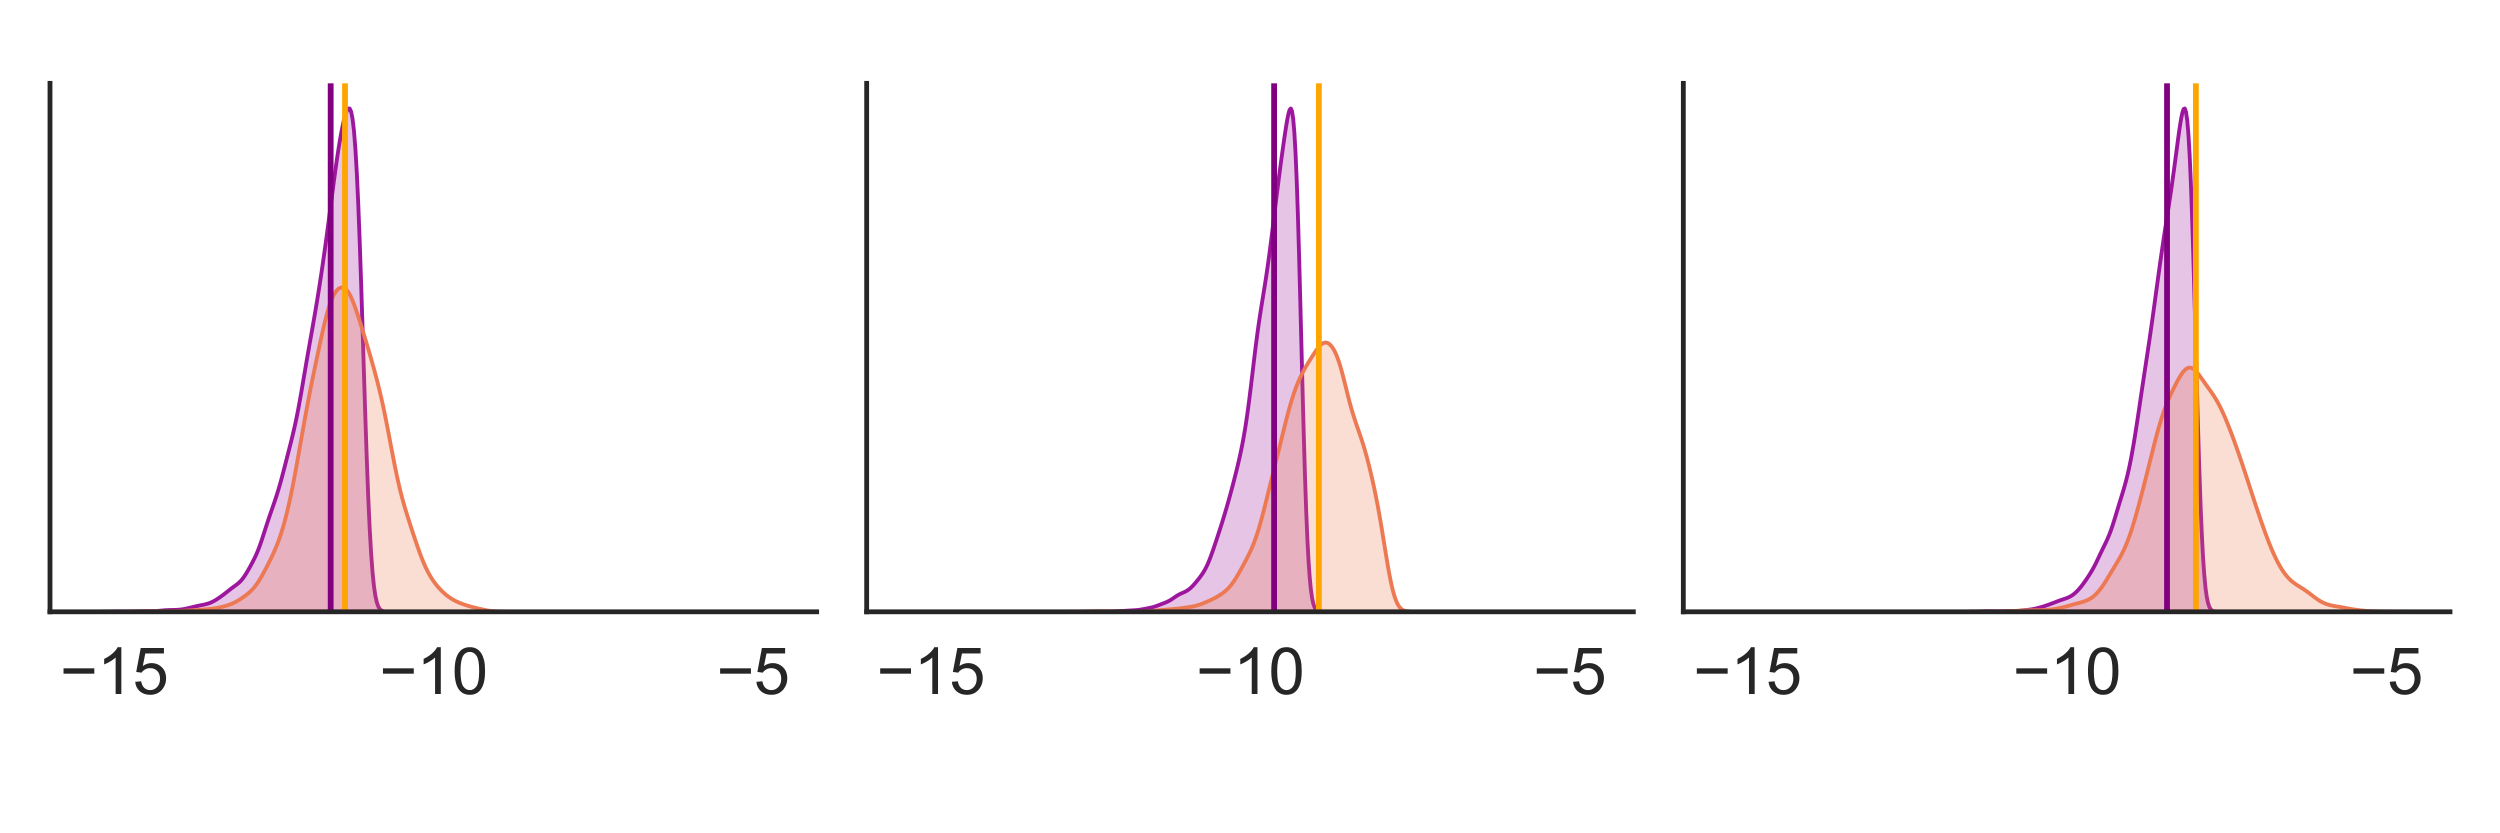 <?xml version="1.0" encoding="utf-8" standalone="no"?>
<!DOCTYPE svg PUBLIC "-//W3C//DTD SVG 1.1//EN"
  "http://www.w3.org/Graphics/SVG/1.1/DTD/svg11.dtd">
<svg xmlns:xlink="http://www.w3.org/1999/xlink" width="648pt" height="216pt" viewBox="0 0 648 216" xmlns="http://www.w3.org/2000/svg" version="1.1">
 <defs>
  <style type="text/css">*{stroke-linejoin: round; stroke-linecap: butt}</style>
 </defs>
 <g id="figure_1">
  <g id="patch_1">
   <path d="M 0 216 
L 648 216 
L 648 0 
L 0 0 
z
" style="fill: #ffffff"/>
  </g>
  <g id="axes_1">
   <g id="patch_2">
    <path d="M 12.96 158.58 
L 211.68 158.58 
L 211.68 21.6 
L 12.96 21.6 
L 12.96 158.58 
z
" style="fill: none"/>
   </g>
   <g id="matplotlib.axis_1">
    <g id="xtick_1">
     <g id="text_1">
      <!-- −15 -->
      <g style="fill: #262626" transform="translate(15.526 179.89) scale(0.165 -0.165)">
       <defs>
        <path id="ArialMT-2212" d="M 3381 1997 
L 356 1997 
L 356 2522 
L 3381 2522 
L 3381 1997 
z
" transform="scale(0.016)"/>
        <path id="ArialMT-31" d="M 2384 0 
L 1822 0 
L 1822 3584 
Q 1619 3391 1289 3197 
Q 959 3003 697 2906 
L 697 3450 
Q 1169 3672 1522 3987 
Q 1875 4303 2022 4600 
L 2384 4600 
L 2384 0 
z
" transform="scale(0.016)"/>
        <path id="ArialMT-35" d="M 266 1200 
L 856 1250 
Q 922 819 1161 601 
Q 1400 384 1738 384 
Q 2144 384 2425 690 
Q 2706 997 2706 1503 
Q 2706 1984 2436 2262 
Q 2166 2541 1728 2541 
Q 1456 2541 1237 2417 
Q 1019 2294 894 2097 
L 366 2166 
L 809 4519 
L 3088 4519 
L 3088 3981 
L 1259 3981 
L 1013 2750 
Q 1425 3038 1878 3038 
Q 2478 3038 2890 2622 
Q 3303 2206 3303 1553 
Q 3303 931 2941 478 
Q 2500 -78 1738 -78 
Q 1113 -78 717 272 
Q 322 622 266 1200 
z
" transform="scale(0.016)"/>
       </defs>
       <use xlink:href="#ArialMT-2212"/>
       <use xlink:href="#ArialMT-31" x="58.398"/>
       <use xlink:href="#ArialMT-35" x="114.014"/>
      </g>
     </g>
    </g>
    <g id="xtick_2">
     <g id="text_2">
      <!-- −10 -->
      <g style="fill: #262626" transform="translate(98.326 179.89) scale(0.165 -0.165)">
       <defs>
        <path id="ArialMT-30" d="M 266 2259 
Q 266 3072 433 3567 
Q 600 4063 929 4331 
Q 1259 4600 1759 4600 
Q 2128 4600 2406 4451 
Q 2684 4303 2865 4023 
Q 3047 3744 3150 3342 
Q 3253 2941 3253 2259 
Q 3253 1453 3087 958 
Q 2922 463 2592 192 
Q 2263 -78 1759 -78 
Q 1097 -78 719 397 
Q 266 969 266 2259 
z
M 844 2259 
Q 844 1131 1108 757 
Q 1372 384 1759 384 
Q 2147 384 2411 759 
Q 2675 1134 2675 2259 
Q 2675 3391 2411 3762 
Q 2147 4134 1753 4134 
Q 1366 4134 1134 3806 
Q 844 3388 844 2259 
z
" transform="scale(0.016)"/>
       </defs>
       <use xlink:href="#ArialMT-2212"/>
       <use xlink:href="#ArialMT-31" x="58.398"/>
       <use xlink:href="#ArialMT-30" x="114.014"/>
      </g>
     </g>
    </g>
    <g id="xtick_3">
     <g id="text_3">
      <!-- −5 -->
      <g style="fill: #262626" transform="translate(185.714 179.89) scale(0.165 -0.165)">
       <use xlink:href="#ArialMT-2212"/>
       <use xlink:href="#ArialMT-35" x="58.398"/>
      </g>
     </g>
    </g>
   </g>
   <g id="matplotlib.axis_2"/>
   <g id="PolyCollection_1">
    <defs>
     <path id="m0a557434eb" d="M 25.681 -57.421 
L 25.681 -57.42 
L 26.05 -57.42 
L 26.42 -57.42 
L 26.789 -57.42 
L 27.158 -57.42 
L 27.527 -57.42 
L 27.896 -57.42 
L 28.265 -57.42 
L 28.634 -57.42 
L 29.003 -57.42 
L 29.372 -57.42 
L 29.741 -57.42 
L 30.111 -57.42 
L 30.48 -57.42 
L 30.849 -57.42 
L 31.218 -57.42 
L 31.587 -57.42 
L 31.956 -57.42 
L 32.325 -57.42 
L 32.694 -57.42 
L 33.063 -57.42 
L 33.433 -57.42 
L 33.802 -57.42 
L 34.171 -57.42 
L 34.54 -57.42 
L 34.909 -57.42 
L 35.278 -57.42 
L 35.647 -57.42 
L 36.016 -57.42 
L 36.385 -57.42 
L 36.754 -57.42 
L 37.124 -57.42 
L 37.493 -57.42 
L 37.862 -57.42 
L 38.231 -57.42 
L 38.6 -57.42 
L 38.969 -57.42 
L 39.338 -57.42 
L 39.707 -57.42 
L 40.076 -57.42 
L 40.445 -57.42 
L 40.815 -57.42 
L 41.184 -57.42 
L 41.553 -57.42 
L 41.922 -57.42 
L 42.291 -57.42 
L 42.66 -57.42 
L 43.029 -57.42 
L 43.398 -57.42 
L 43.767 -57.42 
L 44.137 -57.42 
L 44.506 -57.42 
L 44.875 -57.42 
L 45.244 -57.42 
L 45.613 -57.42 
L 45.982 -57.42 
L 46.351 -57.42 
L 46.72 -57.42 
L 47.089 -57.42 
L 47.458 -57.42 
L 47.828 -57.42 
L 48.197 -57.42 
L 48.566 -57.42 
L 48.935 -57.42 
L 49.304 -57.42 
L 49.673 -57.42 
L 50.042 -57.42 
L 50.411 -57.42 
L 50.78 -57.42 
L 51.15 -57.42 
L 51.519 -57.42 
L 51.888 -57.42 
L 52.257 -57.42 
L 52.626 -57.42 
L 52.995 -57.42 
L 53.364 -57.42 
L 53.733 -57.42 
L 54.102 -57.42 
L 54.471 -57.42 
L 54.841 -57.42 
L 55.21 -57.42 
L 55.579 -57.42 
L 55.948 -57.42 
L 56.317 -57.42 
L 56.686 -57.42 
L 57.055 -57.42 
L 57.424 -57.42 
L 57.793 -57.42 
L 58.163 -57.42 
L 58.532 -57.42 
L 58.901 -57.42 
L 59.27 -57.42 
L 59.639 -57.42 
L 60.008 -57.42 
L 60.377 -57.42 
L 60.746 -57.42 
L 61.115 -57.42 
L 61.484 -57.42 
L 61.854 -57.42 
L 62.223 -57.42 
L 62.592 -57.42 
L 62.961 -57.42 
L 63.33 -57.42 
L 63.699 -57.42 
L 64.068 -57.42 
L 64.437 -57.42 
L 64.806 -57.42 
L 65.175 -57.42 
L 65.545 -57.42 
L 65.914 -57.42 
L 66.283 -57.42 
L 66.652 -57.42 
L 67.021 -57.42 
L 67.39 -57.42 
L 67.759 -57.42 
L 68.128 -57.42 
L 68.497 -57.42 
L 68.867 -57.42 
L 69.236 -57.42 
L 69.605 -57.42 
L 69.974 -57.42 
L 70.343 -57.42 
L 70.712 -57.42 
L 71.081 -57.42 
L 71.45 -57.42 
L 71.819 -57.42 
L 72.188 -57.42 
L 72.558 -57.42 
L 72.927 -57.42 
L 73.296 -57.42 
L 73.665 -57.42 
L 74.034 -57.42 
L 74.403 -57.42 
L 74.772 -57.42 
L 75.141 -57.42 
L 75.51 -57.42 
L 75.88 -57.42 
L 76.249 -57.42 
L 76.618 -57.42 
L 76.987 -57.42 
L 77.356 -57.42 
L 77.725 -57.42 
L 78.094 -57.42 
L 78.463 -57.42 
L 78.832 -57.42 
L 79.201 -57.42 
L 79.571 -57.42 
L 79.94 -57.42 
L 80.309 -57.42 
L 80.678 -57.42 
L 81.047 -57.42 
L 81.416 -57.42 
L 81.785 -57.42 
L 82.154 -57.42 
L 82.523 -57.42 
L 82.893 -57.42 
L 83.262 -57.42 
L 83.631 -57.42 
L 84 -57.42 
L 84.369 -57.42 
L 84.738 -57.42 
L 85.107 -57.42 
L 85.476 -57.42 
L 85.845 -57.42 
L 86.214 -57.42 
L 86.584 -57.42 
L 86.953 -57.42 
L 87.322 -57.42 
L 87.691 -57.42 
L 88.06 -57.42 
L 88.429 -57.42 
L 88.798 -57.42 
L 89.167 -57.42 
L 89.536 -57.42 
L 89.906 -57.42 
L 90.275 -57.42 
L 90.644 -57.42 
L 91.013 -57.42 
L 91.382 -57.42 
L 91.751 -57.42 
L 92.12 -57.42 
L 92.489 -57.42 
L 92.858 -57.42 
L 93.227 -57.42 
L 93.597 -57.42 
L 93.966 -57.42 
L 94.335 -57.42 
L 94.704 -57.42 
L 95.073 -57.42 
L 95.442 -57.42 
L 95.811 -57.42 
L 96.18 -57.42 
L 96.549 -57.42 
L 96.918 -57.42 
L 97.288 -57.42 
L 97.657 -57.42 
L 98.026 -57.42 
L 98.395 -57.42 
L 98.764 -57.42 
L 99.133 -57.42 
L 99.133 -57.625 
L 99.133 -57.625 
L 98.764 -57.829 
L 98.395 -58.2 
L 98.026 -58.845 
L 97.657 -59.914 
L 97.288 -61.601 
L 96.918 -64.14 
L 96.549 -67.782 
L 96.18 -72.762 
L 95.811 -79.254 
L 95.442 -87.32 
L 95.073 -96.875 
L 94.704 -107.663 
L 94.335 -119.272 
L 93.966 -131.176 
L 93.597 -142.8 
L 93.227 -153.602 
L 92.858 -163.14 
L 92.489 -171.121 
L 92.12 -177.418 
L 91.751 -182.06 
L 91.382 -185.194 
L 91.013 -187.044 
L 90.644 -187.859 
L 90.275 -187.877 
L 89.906 -187.302 
L 89.536 -186.287 
L 89.167 -184.936 
L 88.798 -183.314 
L 88.429 -181.455 
L 88.06 -179.378 
L 87.691 -177.099 
L 87.322 -174.64 
L 86.953 -172.032 
L 86.584 -169.31 
L 86.214 -166.516 
L 85.845 -163.687 
L 85.476 -160.857 
L 85.107 -158.054 
L 84.738 -155.294 
L 84.369 -152.592 
L 84 -149.953 
L 83.631 -147.382 
L 83.262 -144.884 
L 82.893 -142.459 
L 82.523 -140.108 
L 82.154 -137.83 
L 81.785 -135.618 
L 81.416 -133.462 
L 81.047 -131.348 
L 80.678 -129.258 
L 80.309 -127.173 
L 79.94 -125.076 
L 79.571 -122.955 
L 79.201 -120.808 
L 78.832 -118.64 
L 78.463 -116.469 
L 78.094 -114.32 
L 77.725 -112.226 
L 77.356 -110.216 
L 76.987 -108.314 
L 76.618 -106.53 
L 76.249 -104.861 
L 75.88 -103.289 
L 75.51 -101.788 
L 75.141 -100.329 
L 74.772 -98.886 
L 74.403 -97.445 
L 74.034 -96 
L 73.665 -94.56 
L 73.296 -93.14 
L 72.927 -91.756 
L 72.558 -90.424 
L 72.188 -89.155 
L 71.819 -87.949 
L 71.45 -86.804 
L 71.081 -85.707 
L 70.712 -84.641 
L 70.343 -83.586 
L 69.974 -82.523 
L 69.605 -81.438 
L 69.236 -80.324 
L 68.867 -79.183 
L 68.497 -78.029 
L 68.128 -76.882 
L 67.759 -75.767 
L 67.39 -74.706 
L 67.021 -73.715 
L 66.652 -72.802 
L 66.283 -71.962 
L 65.914 -71.185 
L 65.545 -70.455 
L 65.175 -69.757 
L 64.806 -69.08 
L 64.437 -68.421 
L 64.068 -67.783 
L 63.699 -67.175 
L 63.33 -66.608 
L 62.961 -66.093 
L 62.592 -65.637 
L 62.223 -65.238 
L 61.854 -64.892 
L 61.484 -64.586 
L 61.115 -64.307 
L 60.746 -64.039 
L 60.377 -63.771 
L 60.008 -63.496 
L 59.639 -63.213 
L 59.27 -62.921 
L 58.901 -62.627 
L 58.532 -62.334 
L 58.163 -62.047 
L 57.793 -61.768 
L 57.424 -61.498 
L 57.055 -61.237 
L 56.686 -60.984 
L 56.317 -60.74 
L 55.948 -60.507 
L 55.579 -60.289 
L 55.21 -60.087 
L 54.841 -59.906 
L 54.471 -59.748 
L 54.102 -59.611 
L 53.733 -59.495 
L 53.364 -59.396 
L 52.995 -59.31 
L 52.626 -59.232 
L 52.257 -59.158 
L 51.888 -59.084 
L 51.519 -59.008 
L 51.15 -58.928 
L 50.78 -58.845 
L 50.411 -58.759 
L 50.042 -58.67 
L 49.673 -58.579 
L 49.304 -58.489 
L 48.935 -58.401 
L 48.566 -58.316 
L 48.197 -58.237 
L 47.828 -58.163 
L 47.458 -58.098 
L 47.089 -58.042 
L 46.72 -57.996 
L 46.351 -57.96 
L 45.982 -57.934 
L 45.613 -57.916 
L 45.244 -57.904 
L 44.875 -57.897 
L 44.506 -57.892 
L 44.137 -57.886 
L 43.767 -57.876 
L 43.398 -57.861 
L 43.029 -57.84 
L 42.66 -57.814 
L 42.291 -57.783 
L 41.922 -57.749 
L 41.553 -57.714 
L 41.184 -57.68 
L 40.815 -57.649 
L 40.445 -57.622 
L 40.076 -57.6 
L 39.707 -57.584 
L 39.338 -57.572 
L 38.969 -57.565 
L 38.6 -57.561 
L 38.231 -57.558 
L 37.862 -57.556 
L 37.493 -57.552 
L 37.124 -57.547 
L 36.754 -57.54 
L 36.385 -57.531 
L 36.016 -57.52 
L 35.647 -57.508 
L 35.278 -57.496 
L 34.909 -57.484 
L 34.54 -57.473 
L 34.171 -57.464 
L 33.802 -57.458 
L 33.433 -57.454 
L 33.063 -57.453 
L 32.694 -57.455 
L 32.325 -57.458 
L 31.956 -57.462 
L 31.587 -57.466 
L 31.218 -57.469 
L 30.849 -57.47 
L 30.48 -57.469 
L 30.111 -57.466 
L 29.741 -57.462 
L 29.372 -57.456 
L 29.003 -57.449 
L 28.634 -57.443 
L 28.265 -57.437 
L 27.896 -57.432 
L 27.527 -57.428 
L 27.158 -57.425 
L 26.789 -57.423 
L 26.42 -57.422 
L 26.05 -57.421 
L 25.681 -57.421 
z
" style="stroke: #9c179e"/>
    </defs>
    <g clip-path="url(#p2d740abe95)">
     <use xlink:href="#m0a557434eb" x="0" y="216" style="fill: #9c179e; fill-opacity: 0.25; stroke: #9c179e"/>
    </g>
   </g>
   <g id="PolyCollection_2">
    <defs>
     <path id="m186f3fba6e" d="M 32.361 -57.421 
L 32.361 -57.42 
L 32.861 -57.42 
L 33.36 -57.42 
L 33.86 -57.42 
L 34.36 -57.42 
L 34.86 -57.42 
L 35.359 -57.42 
L 35.859 -57.42 
L 36.359 -57.42 
L 36.859 -57.42 
L 37.358 -57.42 
L 37.858 -57.42 
L 38.358 -57.42 
L 38.858 -57.42 
L 39.357 -57.42 
L 39.857 -57.42 
L 40.357 -57.42 
L 40.857 -57.42 
L 41.356 -57.42 
L 41.856 -57.42 
L 42.356 -57.42 
L 42.856 -57.42 
L 43.355 -57.42 
L 43.855 -57.42 
L 44.355 -57.42 
L 44.855 -57.42 
L 45.354 -57.42 
L 45.854 -57.42 
L 46.354 -57.42 
L 46.854 -57.42 
L 47.353 -57.42 
L 47.853 -57.42 
L 48.353 -57.42 
L 48.853 -57.42 
L 49.352 -57.42 
L 49.852 -57.42 
L 50.352 -57.42 
L 50.852 -57.42 
L 51.351 -57.42 
L 51.851 -57.42 
L 52.351 -57.42 
L 52.851 -57.42 
L 53.35 -57.42 
L 53.85 -57.42 
L 54.35 -57.42 
L 54.85 -57.42 
L 55.349 -57.42 
L 55.849 -57.42 
L 56.349 -57.42 
L 56.848 -57.42 
L 57.348 -57.42 
L 57.848 -57.42 
L 58.348 -57.42 
L 58.847 -57.42 
L 59.347 -57.42 
L 59.847 -57.42 
L 60.347 -57.42 
L 60.846 -57.42 
L 61.346 -57.42 
L 61.846 -57.42 
L 62.346 -57.42 
L 62.845 -57.42 
L 63.345 -57.42 
L 63.845 -57.42 
L 64.345 -57.42 
L 64.844 -57.42 
L 65.344 -57.42 
L 65.844 -57.42 
L 66.344 -57.42 
L 66.843 -57.42 
L 67.343 -57.42 
L 67.843 -57.42 
L 68.343 -57.42 
L 68.842 -57.42 
L 69.342 -57.42 
L 69.842 -57.42 
L 70.342 -57.42 
L 70.841 -57.42 
L 71.341 -57.42 
L 71.841 -57.42 
L 72.341 -57.42 
L 72.84 -57.42 
L 73.34 -57.42 
L 73.84 -57.42 
L 74.34 -57.42 
L 74.839 -57.42 
L 75.339 -57.42 
L 75.839 -57.42 
L 76.339 -57.42 
L 76.838 -57.42 
L 77.338 -57.42 
L 77.838 -57.42 
L 78.338 -57.42 
L 78.837 -57.42 
L 79.337 -57.42 
L 79.837 -57.42 
L 80.337 -57.42 
L 80.836 -57.42 
L 81.336 -57.42 
L 81.836 -57.42 
L 82.336 -57.42 
L 82.835 -57.42 
L 83.335 -57.42 
L 83.835 -57.42 
L 84.334 -57.42 
L 84.834 -57.42 
L 85.334 -57.42 
L 85.834 -57.42 
L 86.333 -57.42 
L 86.833 -57.42 
L 87.333 -57.42 
L 87.833 -57.42 
L 88.332 -57.42 
L 88.832 -57.42 
L 89.332 -57.42 
L 89.832 -57.42 
L 90.331 -57.42 
L 90.831 -57.42 
L 91.331 -57.42 
L 91.831 -57.42 
L 92.33 -57.42 
L 92.83 -57.42 
L 93.33 -57.42 
L 93.83 -57.42 
L 94.329 -57.42 
L 94.829 -57.42 
L 95.329 -57.42 
L 95.829 -57.42 
L 96.328 -57.42 
L 96.828 -57.42 
L 97.328 -57.42 
L 97.828 -57.42 
L 98.327 -57.42 
L 98.827 -57.42 
L 99.327 -57.42 
L 99.827 -57.42 
L 100.326 -57.42 
L 100.826 -57.42 
L 101.326 -57.42 
L 101.826 -57.42 
L 102.325 -57.42 
L 102.825 -57.42 
L 103.325 -57.42 
L 103.825 -57.42 
L 104.324 -57.42 
L 104.824 -57.42 
L 105.324 -57.42 
L 105.824 -57.42 
L 106.323 -57.42 
L 106.823 -57.42 
L 107.323 -57.42 
L 107.823 -57.42 
L 108.322 -57.42 
L 108.822 -57.42 
L 109.322 -57.42 
L 109.822 -57.42 
L 110.321 -57.42 
L 110.821 -57.42 
L 111.321 -57.42 
L 111.82 -57.42 
L 112.32 -57.42 
L 112.82 -57.42 
L 113.32 -57.42 
L 113.819 -57.42 
L 114.319 -57.42 
L 114.819 -57.42 
L 115.319 -57.42 
L 115.818 -57.42 
L 116.318 -57.42 
L 116.818 -57.42 
L 117.318 -57.42 
L 117.817 -57.42 
L 118.317 -57.42 
L 118.817 -57.42 
L 119.317 -57.42 
L 119.816 -57.42 
L 120.316 -57.42 
L 120.816 -57.42 
L 121.316 -57.42 
L 121.815 -57.42 
L 122.315 -57.42 
L 122.815 -57.42 
L 123.315 -57.42 
L 123.814 -57.42 
L 124.314 -57.42 
L 124.814 -57.42 
L 125.314 -57.42 
L 125.813 -57.42 
L 126.313 -57.42 
L 126.813 -57.42 
L 127.313 -57.42 
L 127.812 -57.42 
L 128.312 -57.42 
L 128.812 -57.42 
L 129.312 -57.42 
L 129.811 -57.42 
L 130.311 -57.42 
L 130.811 -57.42 
L 131.311 -57.42 
L 131.81 -57.42 
L 131.81 -57.421 
L 131.81 -57.421 
L 131.311 -57.423 
L 130.811 -57.426 
L 130.311 -57.431 
L 129.811 -57.44 
L 129.312 -57.455 
L 128.812 -57.477 
L 128.312 -57.51 
L 127.812 -57.554 
L 127.313 -57.612 
L 126.813 -57.684 
L 126.313 -57.769 
L 125.813 -57.866 
L 125.314 -57.971 
L 124.814 -58.083 
L 124.314 -58.198 
L 123.814 -58.315 
L 123.315 -58.436 
L 122.815 -58.56 
L 122.315 -58.69 
L 121.815 -58.826 
L 121.316 -58.972 
L 120.816 -59.128 
L 120.316 -59.294 
L 119.816 -59.473 
L 119.317 -59.666 
L 118.817 -59.875 
L 118.317 -60.103 
L 117.817 -60.354 
L 117.318 -60.631 
L 116.818 -60.938 
L 116.318 -61.28 
L 115.818 -61.657 
L 115.319 -62.073 
L 114.819 -62.527 
L 114.319 -63.019 
L 113.819 -63.55 
L 113.32 -64.124 
L 112.82 -64.747 
L 112.32 -65.429 
L 111.82 -66.181 
L 111.321 -67.015 
L 110.821 -67.942 
L 110.321 -68.969 
L 109.822 -70.099 
L 109.322 -71.327 
L 108.822 -72.645 
L 108.322 -74.038 
L 107.823 -75.487 
L 107.323 -76.975 
L 106.823 -78.486 
L 106.323 -80.015 
L 105.824 -81.568 
L 105.324 -83.164 
L 104.824 -84.834 
L 104.324 -86.613 
L 103.825 -88.535 
L 103.325 -90.623 
L 102.825 -92.882 
L 102.325 -95.301 
L 101.826 -97.845 
L 101.326 -100.467 
L 100.826 -103.108 
L 100.326 -105.712 
L 99.827 -108.228 
L 99.327 -110.623 
L 98.827 -112.88 
L 98.327 -115.001 
L 97.828 -117.002 
L 97.328 -118.906 
L 96.828 -120.738 
L 96.328 -122.515 
L 95.829 -124.252 
L 95.329 -125.954 
L 94.829 -127.624 
L 94.329 -129.266 
L 93.83 -130.882 
L 93.33 -132.471 
L 92.83 -134.026 
L 92.33 -135.527 
L 91.831 -136.939 
L 91.331 -138.221 
L 90.831 -139.328 
L 90.331 -140.223 
L 89.832 -140.883 
L 89.332 -141.303 
L 88.832 -141.491 
L 88.332 -141.461 
L 87.833 -141.225 
L 87.333 -140.783 
L 86.833 -140.125 
L 86.333 -139.231 
L 85.834 -138.081 
L 85.334 -136.665 
L 84.834 -134.989 
L 84.334 -133.083 
L 83.835 -130.994 
L 83.335 -128.775 
L 82.835 -126.477 
L 82.336 -124.136 
L 81.836 -121.769 
L 81.336 -119.373 
L 80.836 -116.931 
L 80.337 -114.425 
L 79.837 -111.838 
L 79.337 -109.167 
L 78.837 -106.419 
L 78.338 -103.611 
L 77.838 -100.773 
L 77.338 -97.939 
L 76.838 -95.149 
L 76.339 -92.439 
L 75.839 -89.844 
L 75.339 -87.392 
L 74.839 -85.103 
L 74.34 -82.987 
L 73.84 -81.047 
L 73.34 -79.278 
L 72.84 -77.671 
L 72.341 -76.212 
L 71.841 -74.885 
L 71.341 -73.668 
L 70.841 -72.54 
L 70.342 -71.477 
L 69.842 -70.46 
L 69.342 -69.474 
L 68.842 -68.513 
L 68.343 -67.578 
L 67.843 -66.678 
L 67.343 -65.828 
L 66.843 -65.041 
L 66.344 -64.329 
L 65.844 -63.694 
L 65.344 -63.135 
L 64.844 -62.643 
L 64.345 -62.203 
L 63.845 -61.802 
L 63.345 -61.428 
L 62.845 -61.073 
L 62.346 -60.737 
L 61.846 -60.42 
L 61.346 -60.127 
L 60.846 -59.861 
L 60.347 -59.623 
L 59.847 -59.414 
L 59.347 -59.23 
L 58.847 -59.066 
L 58.348 -58.917 
L 57.848 -58.781 
L 57.348 -58.657 
L 56.848 -58.543 
L 56.349 -58.442 
L 55.849 -58.354 
L 55.349 -58.279 
L 54.85 -58.215 
L 54.35 -58.161 
L 53.85 -58.112 
L 53.35 -58.067 
L 52.851 -58.025 
L 52.351 -57.984 
L 51.851 -57.944 
L 51.351 -57.906 
L 50.852 -57.871 
L 50.352 -57.838 
L 49.852 -57.807 
L 49.352 -57.779 
L 48.853 -57.751 
L 48.353 -57.725 
L 47.853 -57.699 
L 47.353 -57.673 
L 46.854 -57.648 
L 46.354 -57.623 
L 45.854 -57.599 
L 45.354 -57.578 
L 44.855 -57.559 
L 44.355 -57.544 
L 43.855 -57.534 
L 43.355 -57.528 
L 42.856 -57.527 
L 42.356 -57.53 
L 41.856 -57.536 
L 41.356 -57.544 
L 40.857 -57.551 
L 40.357 -57.556 
L 39.857 -57.559 
L 39.357 -57.557 
L 38.858 -57.55 
L 38.358 -57.539 
L 37.858 -57.524 
L 37.358 -57.507 
L 36.859 -57.489 
L 36.359 -57.473 
L 35.859 -57.458 
L 35.359 -57.446 
L 34.86 -57.437 
L 34.36 -57.43 
L 33.86 -57.426 
L 33.36 -57.423 
L 32.861 -57.422 
L 32.361 -57.421 
z
" style="stroke: #ed7953"/>
    </defs>
    <g clip-path="url(#p2d740abe95)">
     <use xlink:href="#m186f3fba6e" x="0" y="216" style="fill: #ed7953; fill-opacity: 0.25; stroke: #ed7953"/>
    </g>
   </g>
   <g id="line2d_1">
    <path d="M 85.71 158.58 
L 85.71 21.6 
" clip-path="url(#p2d740abe95)" style="fill: none; stroke: #800080; stroke-width: 1.5; stroke-linecap: round"/>
   </g>
   <g id="line2d_2">
    <path d="M 89.426 158.58 
L 89.426 21.6 
" clip-path="url(#p2d740abe95)" style="fill: none; stroke: #ffa500; stroke-width: 1.5; stroke-linecap: round"/>
   </g>
   <g id="patch_3">
    <path d="M 12.96 158.58 
L 12.96 21.6 
" style="fill: none; stroke: #262626; stroke-width: 1.25; stroke-linejoin: miter; stroke-linecap: square"/>
   </g>
   <g id="patch_4">
    <path d="M 12.96 158.58 
L 211.68 158.58 
" style="fill: none; stroke: #262626; stroke-width: 1.25; stroke-linejoin: miter; stroke-linecap: square"/>
   </g>
  </g>
  <g id="axes_2">
   <g id="patch_5">
    <path d="M 224.64 158.58 
L 423.36 158.58 
L 423.36 21.6 
L 224.64 21.6 
L 224.64 158.58 
z
" style="fill: none"/>
   </g>
   <g id="matplotlib.axis_3">
    <g id="xtick_4">
     <g id="text_4">
      <!-- −15 -->
      <g style="fill: #262626" transform="translate(227.206 179.89) scale(0.165 -0.165)">
       <use xlink:href="#ArialMT-2212"/>
       <use xlink:href="#ArialMT-31" x="58.398"/>
       <use xlink:href="#ArialMT-35" x="114.014"/>
      </g>
     </g>
    </g>
    <g id="xtick_5">
     <g id="text_5">
      <!-- −10 -->
      <g style="fill: #262626" transform="translate(310.006 179.89) scale(0.165 -0.165)">
       <use xlink:href="#ArialMT-2212"/>
       <use xlink:href="#ArialMT-31" x="58.398"/>
       <use xlink:href="#ArialMT-30" x="114.014"/>
      </g>
     </g>
    </g>
    <g id="xtick_6">
     <g id="text_6">
      <!-- −5 -->
      <g style="fill: #262626" transform="translate(397.394 179.89) scale(0.165 -0.165)">
       <use xlink:href="#ArialMT-2212"/>
       <use xlink:href="#ArialMT-35" x="58.398"/>
      </g>
     </g>
    </g>
   </g>
   <g id="matplotlib.axis_4"/>
   <g id="PolyCollection_3">
    <defs>
     <path id="m2ec5ffe59d" d="M 280.91 -57.421 
L 280.91 -57.42 
L 281.215 -57.42 
L 281.52 -57.42 
L 281.825 -57.42 
L 282.13 -57.42 
L 282.435 -57.42 
L 282.74 -57.42 
L 283.045 -57.42 
L 283.35 -57.42 
L 283.655 -57.42 
L 283.96 -57.42 
L 284.265 -57.42 
L 284.57 -57.42 
L 284.874 -57.42 
L 285.179 -57.42 
L 285.484 -57.42 
L 285.789 -57.42 
L 286.094 -57.42 
L 286.399 -57.42 
L 286.704 -57.42 
L 287.009 -57.42 
L 287.314 -57.42 
L 287.619 -57.42 
L 287.924 -57.42 
L 288.229 -57.42 
L 288.534 -57.42 
L 288.839 -57.42 
L 289.144 -57.42 
L 289.449 -57.42 
L 289.754 -57.42 
L 290.059 -57.42 
L 290.364 -57.42 
L 290.669 -57.42 
L 290.974 -57.42 
L 291.279 -57.42 
L 291.584 -57.42 
L 291.888 -57.42 
L 292.193 -57.42 
L 292.498 -57.42 
L 292.803 -57.42 
L 293.108 -57.42 
L 293.413 -57.42 
L 293.718 -57.42 
L 294.023 -57.42 
L 294.328 -57.42 
L 294.633 -57.42 
L 294.938 -57.42 
L 295.243 -57.42 
L 295.548 -57.42 
L 295.853 -57.42 
L 296.158 -57.42 
L 296.463 -57.42 
L 296.768 -57.42 
L 297.073 -57.42 
L 297.378 -57.42 
L 297.683 -57.42 
L 297.988 -57.42 
L 298.293 -57.42 
L 298.598 -57.42 
L 298.903 -57.42 
L 299.207 -57.42 
L 299.512 -57.42 
L 299.817 -57.42 
L 300.122 -57.42 
L 300.427 -57.42 
L 300.732 -57.42 
L 301.037 -57.42 
L 301.342 -57.42 
L 301.647 -57.42 
L 301.952 -57.42 
L 302.257 -57.42 
L 302.562 -57.42 
L 302.867 -57.42 
L 303.172 -57.42 
L 303.477 -57.42 
L 303.782 -57.42 
L 304.087 -57.42 
L 304.392 -57.42 
L 304.697 -57.42 
L 305.002 -57.42 
L 305.307 -57.42 
L 305.612 -57.42 
L 305.917 -57.42 
L 306.221 -57.42 
L 306.526 -57.42 
L 306.831 -57.42 
L 307.136 -57.42 
L 307.441 -57.42 
L 307.746 -57.42 
L 308.051 -57.42 
L 308.356 -57.42 
L 308.661 -57.42 
L 308.966 -57.42 
L 309.271 -57.42 
L 309.576 -57.42 
L 309.881 -57.42 
L 310.186 -57.42 
L 310.491 -57.42 
L 310.796 -57.42 
L 311.101 -57.42 
L 311.406 -57.42 
L 311.711 -57.42 
L 312.016 -57.42 
L 312.321 -57.42 
L 312.626 -57.42 
L 312.931 -57.42 
L 313.236 -57.42 
L 313.54 -57.42 
L 313.845 -57.42 
L 314.15 -57.42 
L 314.455 -57.42 
L 314.76 -57.42 
L 315.065 -57.42 
L 315.37 -57.42 
L 315.675 -57.42 
L 315.98 -57.42 
L 316.285 -57.42 
L 316.59 -57.42 
L 316.895 -57.42 
L 317.2 -57.42 
L 317.505 -57.42 
L 317.81 -57.42 
L 318.115 -57.42 
L 318.42 -57.42 
L 318.725 -57.42 
L 319.03 -57.42 
L 319.335 -57.42 
L 319.64 -57.42 
L 319.945 -57.42 
L 320.25 -57.42 
L 320.554 -57.42 
L 320.859 -57.42 
L 321.164 -57.42 
L 321.469 -57.42 
L 321.774 -57.42 
L 322.079 -57.42 
L 322.384 -57.42 
L 322.689 -57.42 
L 322.994 -57.42 
L 323.299 -57.42 
L 323.604 -57.42 
L 323.909 -57.42 
L 324.214 -57.42 
L 324.519 -57.42 
L 324.824 -57.42 
L 325.129 -57.42 
L 325.434 -57.42 
L 325.739 -57.42 
L 326.044 -57.42 
L 326.349 -57.42 
L 326.654 -57.42 
L 326.959 -57.42 
L 327.264 -57.42 
L 327.569 -57.42 
L 327.873 -57.42 
L 328.178 -57.42 
L 328.483 -57.42 
L 328.788 -57.42 
L 329.093 -57.42 
L 329.398 -57.42 
L 329.703 -57.42 
L 330.008 -57.42 
L 330.313 -57.42 
L 330.618 -57.42 
L 330.923 -57.42 
L 331.228 -57.42 
L 331.533 -57.42 
L 331.838 -57.42 
L 332.143 -57.42 
L 332.448 -57.42 
L 332.753 -57.42 
L 333.058 -57.42 
L 333.363 -57.42 
L 333.668 -57.42 
L 333.973 -57.42 
L 334.278 -57.42 
L 334.583 -57.42 
L 334.887 -57.42 
L 335.192 -57.42 
L 335.497 -57.42 
L 335.802 -57.42 
L 336.107 -57.42 
L 336.412 -57.42 
L 336.717 -57.42 
L 337.022 -57.42 
L 337.327 -57.42 
L 337.632 -57.42 
L 337.937 -57.42 
L 338.242 -57.42 
L 338.547 -57.42 
L 338.852 -57.42 
L 339.157 -57.42 
L 339.462 -57.42 
L 339.767 -57.42 
L 340.072 -57.42 
L 340.377 -57.42 
L 340.682 -57.42 
L 340.987 -57.42 
L 341.292 -57.42 
L 341.597 -57.42 
L 341.597 -57.613 
L 341.597 -57.613 
L 341.292 -57.798 
L 340.987 -58.128 
L 340.682 -58.695 
L 340.377 -59.628 
L 340.072 -61.096 
L 339.767 -63.308 
L 339.462 -66.5 
L 339.157 -70.906 
L 338.852 -76.725 
L 338.547 -84.08 
L 338.242 -92.968 
L 337.937 -103.235 
L 337.632 -114.566 
L 337.327 -126.502 
L 337.022 -138.487 
L 336.717 -149.94 
L 336.412 -160.324 
L 336.107 -169.219 
L 335.802 -176.363 
L 335.497 -181.669 
L 335.192 -185.212 
L 334.887 -187.191 
L 334.583 -187.877 
L 334.278 -187.569 
L 333.973 -186.548 
L 333.668 -185.049 
L 333.363 -183.25 
L 333.058 -181.272 
L 332.753 -179.187 
L 332.448 -177.03 
L 332.143 -174.814 
L 331.838 -172.542 
L 331.533 -170.212 
L 331.228 -167.828 
L 330.923 -165.396 
L 330.618 -162.928 
L 330.313 -160.44 
L 330.008 -157.951 
L 329.703 -155.484 
L 329.398 -153.062 
L 329.093 -150.709 
L 328.788 -148.444 
L 328.483 -146.28 
L 328.178 -144.219 
L 327.873 -142.249 
L 327.569 -140.347 
L 327.264 -138.476 
L 326.959 -136.595 
L 326.654 -134.662 
L 326.349 -132.638 
L 326.044 -130.498 
L 325.739 -128.231 
L 325.434 -125.842 
L 325.129 -123.355 
L 324.824 -120.805 
L 324.519 -118.237 
L 324.214 -115.697 
L 323.909 -113.229 
L 323.604 -110.867 
L 323.299 -108.638 
L 322.994 -106.555 
L 322.689 -104.622 
L 322.384 -102.834 
L 322.079 -101.18 
L 321.774 -99.641 
L 321.469 -98.199 
L 321.164 -96.832 
L 320.859 -95.523 
L 320.554 -94.258 
L 320.25 -93.026 
L 319.945 -91.821 
L 319.64 -90.641 
L 319.335 -89.483 
L 319.03 -88.348 
L 318.725 -87.233 
L 318.42 -86.14 
L 318.115 -85.066 
L 317.81 -84.013 
L 317.505 -82.979 
L 317.2 -81.966 
L 316.895 -80.974 
L 316.59 -80.001 
L 316.285 -79.045 
L 315.98 -78.104 
L 315.675 -77.173 
L 315.37 -76.249 
L 315.065 -75.333 
L 314.76 -74.425 
L 314.455 -73.53 
L 314.15 -72.657 
L 313.845 -71.815 
L 313.54 -71.014 
L 313.236 -70.263 
L 312.931 -69.568 
L 312.626 -68.933 
L 312.321 -68.355 
L 312.016 -67.83 
L 311.711 -67.35 
L 311.406 -66.906 
L 311.101 -66.488 
L 310.796 -66.088 
L 310.491 -65.702 
L 310.186 -65.325 
L 309.881 -64.958 
L 309.576 -64.603 
L 309.271 -64.264 
L 308.966 -63.946 
L 308.661 -63.653 
L 308.356 -63.387 
L 308.051 -63.151 
L 307.746 -62.944 
L 307.441 -62.763 
L 307.136 -62.605 
L 306.831 -62.462 
L 306.526 -62.327 
L 306.221 -62.193 
L 305.917 -62.051 
L 305.612 -61.898 
L 305.307 -61.729 
L 305.002 -61.543 
L 304.697 -61.345 
L 304.392 -61.138 
L 304.087 -60.928 
L 303.782 -60.723 
L 303.477 -60.527 
L 303.172 -60.346 
L 302.867 -60.18 
L 302.562 -60.029 
L 302.257 -59.892 
L 301.952 -59.765 
L 301.647 -59.645 
L 301.342 -59.527 
L 301.037 -59.411 
L 300.732 -59.293 
L 300.427 -59.176 
L 300.122 -59.061 
L 299.817 -58.949 
L 299.512 -58.843 
L 299.207 -58.746 
L 298.903 -58.657 
L 298.598 -58.576 
L 298.293 -58.503 
L 297.988 -58.435 
L 297.683 -58.371 
L 297.378 -58.31 
L 297.073 -58.25 
L 296.768 -58.191 
L 296.463 -58.133 
L 296.158 -58.077 
L 295.853 -58.024 
L 295.548 -57.976 
L 295.243 -57.933 
L 294.938 -57.897 
L 294.633 -57.867 
L 294.328 -57.842 
L 294.023 -57.822 
L 293.718 -57.805 
L 293.413 -57.789 
L 293.108 -57.773 
L 292.803 -57.755 
L 292.498 -57.736 
L 292.193 -57.716 
L 291.888 -57.696 
L 291.584 -57.677 
L 291.279 -57.658 
L 290.974 -57.642 
L 290.669 -57.626 
L 290.364 -57.611 
L 290.059 -57.596 
L 289.754 -57.581 
L 289.449 -57.564 
L 289.144 -57.547 
L 288.839 -57.529 
L 288.534 -57.512 
L 288.229 -57.496 
L 287.924 -57.483 
L 287.619 -57.473 
L 287.314 -57.467 
L 287.009 -57.463 
L 286.704 -57.463 
L 286.399 -57.464 
L 286.094 -57.466 
L 285.789 -57.468 
L 285.484 -57.469 
L 285.179 -57.468 
L 284.874 -57.466 
L 284.57 -57.462 
L 284.265 -57.457 
L 283.96 -57.451 
L 283.655 -57.445 
L 283.35 -57.44 
L 283.045 -57.435 
L 282.74 -57.43 
L 282.435 -57.427 
L 282.13 -57.425 
L 281.825 -57.423 
L 281.52 -57.422 
L 281.215 -57.421 
L 280.91 -57.421 
z
" style="stroke: #9c179e"/>
    </defs>
    <g clip-path="url(#p7b41362008)">
     <use xlink:href="#m2ec5ffe59d" x="0" y="216" style="fill: #9c179e; fill-opacity: 0.25; stroke: #9c179e"/>
    </g>
   </g>
   <g id="PolyCollection_4">
    <defs>
     <path id="md3ffcd34d3" d="M 276.745 -57.42 
L 276.745 -57.42 
L 277.191 -57.42 
L 277.636 -57.42 
L 278.082 -57.42 
L 278.528 -57.42 
L 278.974 -57.42 
L 279.42 -57.42 
L 279.866 -57.42 
L 280.312 -57.42 
L 280.758 -57.42 
L 281.204 -57.42 
L 281.65 -57.42 
L 282.095 -57.42 
L 282.541 -57.42 
L 282.987 -57.42 
L 283.433 -57.42 
L 283.879 -57.42 
L 284.325 -57.42 
L 284.771 -57.42 
L 285.217 -57.42 
L 285.663 -57.42 
L 286.109 -57.42 
L 286.555 -57.42 
L 287 -57.42 
L 287.446 -57.42 
L 287.892 -57.42 
L 288.338 -57.42 
L 288.784 -57.42 
L 289.23 -57.42 
L 289.676 -57.42 
L 290.122 -57.42 
L 290.568 -57.42 
L 291.014 -57.42 
L 291.46 -57.42 
L 291.905 -57.42 
L 292.351 -57.42 
L 292.797 -57.42 
L 293.243 -57.42 
L 293.689 -57.42 
L 294.135 -57.42 
L 294.581 -57.42 
L 295.027 -57.42 
L 295.473 -57.42 
L 295.919 -57.42 
L 296.365 -57.42 
L 296.81 -57.42 
L 297.256 -57.42 
L 297.702 -57.42 
L 298.148 -57.42 
L 298.594 -57.42 
L 299.04 -57.42 
L 299.486 -57.42 
L 299.932 -57.42 
L 300.378 -57.42 
L 300.824 -57.42 
L 301.27 -57.42 
L 301.715 -57.42 
L 302.161 -57.42 
L 302.607 -57.42 
L 303.053 -57.42 
L 303.499 -57.42 
L 303.945 -57.42 
L 304.391 -57.42 
L 304.837 -57.42 
L 305.283 -57.42 
L 305.729 -57.42 
L 306.175 -57.42 
L 306.62 -57.42 
L 307.066 -57.42 
L 307.512 -57.42 
L 307.958 -57.42 
L 308.404 -57.42 
L 308.85 -57.42 
L 309.296 -57.42 
L 309.742 -57.42 
L 310.188 -57.42 
L 310.634 -57.42 
L 311.08 -57.42 
L 311.525 -57.42 
L 311.971 -57.42 
L 312.417 -57.42 
L 312.863 -57.42 
L 313.309 -57.42 
L 313.755 -57.42 
L 314.201 -57.42 
L 314.647 -57.42 
L 315.093 -57.42 
L 315.539 -57.42 
L 315.985 -57.42 
L 316.43 -57.42 
L 316.876 -57.42 
L 317.322 -57.42 
L 317.768 -57.42 
L 318.214 -57.42 
L 318.66 -57.42 
L 319.106 -57.42 
L 319.552 -57.42 
L 319.998 -57.42 
L 320.444 -57.42 
L 320.889 -57.42 
L 321.335 -57.42 
L 321.781 -57.42 
L 322.227 -57.42 
L 322.673 -57.42 
L 323.119 -57.42 
L 323.565 -57.42 
L 324.011 -57.42 
L 324.457 -57.42 
L 324.903 -57.42 
L 325.349 -57.42 
L 325.794 -57.42 
L 326.24 -57.42 
L 326.686 -57.42 
L 327.132 -57.42 
L 327.578 -57.42 
L 328.024 -57.42 
L 328.47 -57.42 
L 328.916 -57.42 
L 329.362 -57.42 
L 329.808 -57.42 
L 330.254 -57.42 
L 330.699 -57.42 
L 331.145 -57.42 
L 331.591 -57.42 
L 332.037 -57.42 
L 332.483 -57.42 
L 332.929 -57.42 
L 333.375 -57.42 
L 333.821 -57.42 
L 334.267 -57.42 
L 334.713 -57.42 
L 335.159 -57.42 
L 335.604 -57.42 
L 336.05 -57.42 
L 336.496 -57.42 
L 336.942 -57.42 
L 337.388 -57.42 
L 337.834 -57.42 
L 338.28 -57.42 
L 338.726 -57.42 
L 339.172 -57.42 
L 339.618 -57.42 
L 340.064 -57.42 
L 340.509 -57.42 
L 340.955 -57.42 
L 341.401 -57.42 
L 341.847 -57.42 
L 342.293 -57.42 
L 342.739 -57.42 
L 343.185 -57.42 
L 343.631 -57.42 
L 344.077 -57.42 
L 344.523 -57.42 
L 344.969 -57.42 
L 345.414 -57.42 
L 345.86 -57.42 
L 346.306 -57.42 
L 346.752 -57.42 
L 347.198 -57.42 
L 347.644 -57.42 
L 348.09 -57.42 
L 348.536 -57.42 
L 348.982 -57.42 
L 349.428 -57.42 
L 349.874 -57.42 
L 350.319 -57.42 
L 350.765 -57.42 
L 351.211 -57.42 
L 351.657 -57.42 
L 352.103 -57.42 
L 352.549 -57.42 
L 352.995 -57.42 
L 353.441 -57.42 
L 353.887 -57.42 
L 354.333 -57.42 
L 354.779 -57.42 
L 355.224 -57.42 
L 355.67 -57.42 
L 356.116 -57.42 
L 356.562 -57.42 
L 357.008 -57.42 
L 357.454 -57.42 
L 357.9 -57.42 
L 358.346 -57.42 
L 358.792 -57.42 
L 359.238 -57.42 
L 359.683 -57.42 
L 360.129 -57.42 
L 360.575 -57.42 
L 361.021 -57.42 
L 361.467 -57.42 
L 361.913 -57.42 
L 362.359 -57.42 
L 362.805 -57.42 
L 363.251 -57.42 
L 363.697 -57.42 
L 364.143 -57.42 
L 364.588 -57.42 
L 365.034 -57.42 
L 365.48 -57.42 
L 365.48 -57.451 
L 365.48 -57.451 
L 365.034 -57.483 
L 364.588 -57.543 
L 364.143 -57.649 
L 363.697 -57.831 
L 363.251 -58.123 
L 362.805 -58.574 
L 362.359 -59.236 
L 361.913 -60.161 
L 361.467 -61.396 
L 361.021 -62.969 
L 360.575 -64.884 
L 360.129 -67.113 
L 359.683 -69.601 
L 359.238 -72.267 
L 358.792 -75.021 
L 358.346 -77.775 
L 357.9 -80.456 
L 357.454 -83.017 
L 357.008 -85.432 
L 356.562 -87.703 
L 356.116 -89.84 
L 355.67 -91.859 
L 355.224 -93.774 
L 354.779 -95.59 
L 354.333 -97.307 
L 353.887 -98.921 
L 353.441 -100.432 
L 352.995 -101.847 
L 352.549 -103.185 
L 352.103 -104.475 
L 351.657 -105.756 
L 351.211 -107.07 
L 350.765 -108.457 
L 350.319 -109.947 
L 349.874 -111.552 
L 349.428 -113.262 
L 348.982 -115.043 
L 348.536 -116.842 
L 348.09 -118.598 
L 347.644 -120.25 
L 347.198 -121.748 
L 346.752 -123.062 
L 346.306 -124.183 
L 345.86 -125.112 
L 345.414 -125.862 
L 344.969 -126.444 
L 344.523 -126.862 
L 344.077 -127.12 
L 343.631 -127.215 
L 343.185 -127.149 
L 342.739 -126.929 
L 342.293 -126.57 
L 341.847 -126.093 
L 341.401 -125.526 
L 340.955 -124.894 
L 340.509 -124.223 
L 340.064 -123.529 
L 339.618 -122.821 
L 339.172 -122.101 
L 338.726 -121.364 
L 338.28 -120.599 
L 337.834 -119.795 
L 337.388 -118.937 
L 336.942 -118.011 
L 336.496 -117.005 
L 336.05 -115.906 
L 335.604 -114.703 
L 335.159 -113.39 
L 334.713 -111.964 
L 334.267 -110.428 
L 333.821 -108.796 
L 333.375 -107.084 
L 332.929 -105.315 
L 332.483 -103.512 
L 332.037 -101.694 
L 331.591 -99.877 
L 331.145 -98.068 
L 330.699 -96.267 
L 330.254 -94.47 
L 329.808 -92.673 
L 329.362 -90.871 
L 328.916 -89.063 
L 328.47 -87.256 
L 328.024 -85.463 
L 327.578 -83.703 
L 327.132 -81.998 
L 326.686 -80.374 
L 326.24 -78.85 
L 325.794 -77.442 
L 325.349 -76.153 
L 324.903 -74.98 
L 324.457 -73.91 
L 324.011 -72.926 
L 323.565 -72.007 
L 323.119 -71.132 
L 322.673 -70.286 
L 322.227 -69.458 
L 321.781 -68.643 
L 321.335 -67.843 
L 320.889 -67.064 
L 320.444 -66.317 
L 319.998 -65.614 
L 319.552 -64.962 
L 319.106 -64.369 
L 318.66 -63.836 
L 318.214 -63.362 
L 317.768 -62.942 
L 317.322 -62.567 
L 316.876 -62.229 
L 316.43 -61.921 
L 315.985 -61.635 
L 315.539 -61.369 
L 315.093 -61.118 
L 314.647 -60.88 
L 314.201 -60.655 
L 313.755 -60.441 
L 313.309 -60.237 
L 312.863 -60.04 
L 312.417 -59.85 
L 311.971 -59.667 
L 311.525 -59.492 
L 311.08 -59.328 
L 310.634 -59.178 
L 310.188 -59.045 
L 309.742 -58.93 
L 309.296 -58.832 
L 308.85 -58.748 
L 308.404 -58.674 
L 307.958 -58.606 
L 307.512 -58.541 
L 307.066 -58.478 
L 306.62 -58.417 
L 306.175 -58.359 
L 305.729 -58.305 
L 305.283 -58.254 
L 304.837 -58.207 
L 304.391 -58.164 
L 303.945 -58.123 
L 303.499 -58.083 
L 303.053 -58.046 
L 302.607 -58.01 
L 302.161 -57.974 
L 301.715 -57.938 
L 301.27 -57.901 
L 300.824 -57.861 
L 300.378 -57.819 
L 299.932 -57.775 
L 299.486 -57.728 
L 299.04 -57.681 
L 298.594 -57.635 
L 298.148 -57.591 
L 297.702 -57.552 
L 297.256 -57.519 
L 296.81 -57.491 
L 296.365 -57.469 
L 295.919 -57.453 
L 295.473 -57.441 
L 295.027 -57.433 
L 294.581 -57.428 
L 294.135 -57.425 
L 293.689 -57.423 
L 293.243 -57.422 
L 292.797 -57.422 
L 292.351 -57.423 
L 291.905 -57.425 
L 291.46 -57.428 
L 291.014 -57.432 
L 290.568 -57.438 
L 290.122 -57.445 
L 289.676 -57.454 
L 289.23 -57.463 
L 288.784 -57.473 
L 288.338 -57.482 
L 287.892 -57.491 
L 287.446 -57.497 
L 287 -57.501 
L 286.555 -57.503 
L 286.109 -57.503 
L 285.663 -57.502 
L 285.217 -57.5 
L 284.771 -57.498 
L 284.325 -57.495 
L 283.879 -57.491 
L 283.433 -57.486 
L 282.987 -57.481 
L 282.541 -57.474 
L 282.095 -57.467 
L 281.65 -57.46 
L 281.204 -57.452 
L 280.758 -57.445 
L 280.312 -57.439 
L 279.866 -57.433 
L 279.42 -57.429 
L 278.974 -57.426 
L 278.528 -57.424 
L 278.082 -57.422 
L 277.636 -57.421 
L 277.191 -57.421 
L 276.745 -57.42 
z
" style="stroke: #ed7953"/>
    </defs>
    <g clip-path="url(#p7b41362008)">
     <use xlink:href="#md3ffcd34d3" x="0" y="216" style="fill: #ed7953; fill-opacity: 0.25; stroke: #ed7953"/>
    </g>
   </g>
   <g id="line2d_3">
    <path d="M 330.247 158.58 
L 330.247 21.6 
" clip-path="url(#p7b41362008)" style="fill: none; stroke: #800080; stroke-width: 1.5; stroke-linecap: round"/>
   </g>
   <g id="line2d_4">
    <path d="M 341.85 158.58 
L 341.85 21.6 
" clip-path="url(#p7b41362008)" style="fill: none; stroke: #ffa500; stroke-width: 1.5; stroke-linecap: round"/>
   </g>
   <g id="patch_6">
    <path d="M 224.64 158.58 
L 224.64 21.6 
" style="fill: none; stroke: #262626; stroke-width: 1.25; stroke-linejoin: miter; stroke-linecap: square"/>
   </g>
   <g id="patch_7">
    <path d="M 224.64 158.58 
L 423.36 158.58 
" style="fill: none; stroke: #262626; stroke-width: 1.25; stroke-linejoin: miter; stroke-linecap: square"/>
   </g>
  </g>
  <g id="axes_3">
   <g id="patch_8">
    <path d="M 436.32 158.58 
L 635.04 158.58 
L 635.04 21.6 
L 436.32 21.6 
L 436.32 158.58 
z
" style="fill: none"/>
   </g>
   <g id="matplotlib.axis_5">
    <g id="xtick_7">
     <g id="text_7">
      <!-- −15 -->
      <g style="fill: #262626" transform="translate(438.886 179.89) scale(0.165 -0.165)">
       <use xlink:href="#ArialMT-2212"/>
       <use xlink:href="#ArialMT-31" x="58.398"/>
       <use xlink:href="#ArialMT-35" x="114.014"/>
      </g>
     </g>
    </g>
    <g id="xtick_8">
     <g id="text_8">
      <!-- −10 -->
      <g style="fill: #262626" transform="translate(521.686 179.89) scale(0.165 -0.165)">
       <use xlink:href="#ArialMT-2212"/>
       <use xlink:href="#ArialMT-31" x="58.398"/>
       <use xlink:href="#ArialMT-30" x="114.014"/>
      </g>
     </g>
    </g>
    <g id="xtick_9">
     <g id="text_9">
      <!-- −5 -->
      <g style="fill: #262626" transform="translate(609.074 179.89) scale(0.165 -0.165)">
       <use xlink:href="#ArialMT-2212"/>
       <use xlink:href="#ArialMT-35" x="58.398"/>
      </g>
     </g>
    </g>
   </g>
   <g id="matplotlib.axis_6"/>
   <g id="PolyCollection_5">
    <defs>
     <path id="mc468067c30" d="M 510.617 -57.421 
L 510.617 -57.42 
L 510.934 -57.42 
L 511.25 -57.42 
L 511.566 -57.42 
L 511.883 -57.42 
L 512.199 -57.42 
L 512.515 -57.42 
L 512.832 -57.42 
L 513.148 -57.42 
L 513.465 -57.42 
L 513.781 -57.42 
L 514.097 -57.42 
L 514.414 -57.42 
L 514.73 -57.42 
L 515.046 -57.42 
L 515.363 -57.42 
L 515.679 -57.42 
L 515.995 -57.42 
L 516.312 -57.42 
L 516.628 -57.42 
L 516.945 -57.42 
L 517.261 -57.42 
L 517.577 -57.42 
L 517.894 -57.42 
L 518.21 -57.42 
L 518.526 -57.42 
L 518.843 -57.42 
L 519.159 -57.42 
L 519.475 -57.42 
L 519.792 -57.42 
L 520.108 -57.42 
L 520.425 -57.42 
L 520.741 -57.42 
L 521.057 -57.42 
L 521.374 -57.42 
L 521.69 -57.42 
L 522.006 -57.42 
L 522.323 -57.42 
L 522.639 -57.42 
L 522.955 -57.42 
L 523.272 -57.42 
L 523.588 -57.42 
L 523.905 -57.42 
L 524.221 -57.42 
L 524.537 -57.42 
L 524.854 -57.42 
L 525.17 -57.42 
L 525.486 -57.42 
L 525.803 -57.42 
L 526.119 -57.42 
L 526.435 -57.42 
L 526.752 -57.42 
L 527.068 -57.42 
L 527.385 -57.42 
L 527.701 -57.42 
L 528.017 -57.42 
L 528.334 -57.42 
L 528.65 -57.42 
L 528.966 -57.42 
L 529.283 -57.42 
L 529.599 -57.42 
L 529.915 -57.42 
L 530.232 -57.42 
L 530.548 -57.42 
L 530.864 -57.42 
L 531.181 -57.42 
L 531.497 -57.42 
L 531.814 -57.42 
L 532.13 -57.42 
L 532.446 -57.42 
L 532.763 -57.42 
L 533.079 -57.42 
L 533.395 -57.42 
L 533.712 -57.42 
L 534.028 -57.42 
L 534.344 -57.42 
L 534.661 -57.42 
L 534.977 -57.42 
L 535.294 -57.42 
L 535.61 -57.42 
L 535.926 -57.42 
L 536.243 -57.42 
L 536.559 -57.42 
L 536.875 -57.42 
L 537.192 -57.42 
L 537.508 -57.42 
L 537.824 -57.42 
L 538.141 -57.42 
L 538.457 -57.42 
L 538.774 -57.42 
L 539.09 -57.42 
L 539.406 -57.42 
L 539.723 -57.42 
L 540.039 -57.42 
L 540.355 -57.42 
L 540.672 -57.42 
L 540.988 -57.42 
L 541.304 -57.42 
L 541.621 -57.42 
L 541.937 -57.42 
L 542.254 -57.42 
L 542.57 -57.42 
L 542.886 -57.42 
L 543.203 -57.42 
L 543.519 -57.42 
L 543.835 -57.42 
L 544.152 -57.42 
L 544.468 -57.42 
L 544.784 -57.42 
L 545.101 -57.42 
L 545.417 -57.42 
L 545.734 -57.42 
L 546.05 -57.42 
L 546.366 -57.42 
L 546.683 -57.42 
L 546.999 -57.42 
L 547.315 -57.42 
L 547.632 -57.42 
L 547.948 -57.42 
L 548.264 -57.42 
L 548.581 -57.42 
L 548.897 -57.42 
L 549.213 -57.42 
L 549.53 -57.42 
L 549.846 -57.42 
L 550.163 -57.42 
L 550.479 -57.42 
L 550.795 -57.42 
L 551.112 -57.42 
L 551.428 -57.42 
L 551.744 -57.42 
L 552.061 -57.42 
L 552.377 -57.42 
L 552.693 -57.42 
L 553.01 -57.42 
L 553.326 -57.42 
L 553.643 -57.42 
L 553.959 -57.42 
L 554.275 -57.42 
L 554.592 -57.42 
L 554.908 -57.42 
L 555.224 -57.42 
L 555.541 -57.42 
L 555.857 -57.42 
L 556.173 -57.42 
L 556.49 -57.42 
L 556.806 -57.42 
L 557.123 -57.42 
L 557.439 -57.42 
L 557.755 -57.42 
L 558.072 -57.42 
L 558.388 -57.42 
L 558.704 -57.42 
L 559.021 -57.42 
L 559.337 -57.42 
L 559.653 -57.42 
L 559.97 -57.42 
L 560.286 -57.42 
L 560.603 -57.42 
L 560.919 -57.42 
L 561.235 -57.42 
L 561.552 -57.42 
L 561.868 -57.42 
L 562.184 -57.42 
L 562.501 -57.42 
L 562.817 -57.42 
L 563.133 -57.42 
L 563.45 -57.42 
L 563.766 -57.42 
L 564.083 -57.42 
L 564.399 -57.42 
L 564.715 -57.42 
L 565.032 -57.42 
L 565.348 -57.42 
L 565.664 -57.42 
L 565.981 -57.42 
L 566.297 -57.42 
L 566.613 -57.42 
L 566.93 -57.42 
L 567.246 -57.42 
L 567.562 -57.42 
L 567.879 -57.42 
L 568.195 -57.42 
L 568.512 -57.42 
L 568.828 -57.42 
L 569.144 -57.42 
L 569.461 -57.42 
L 569.777 -57.42 
L 570.093 -57.42 
L 570.41 -57.42 
L 570.726 -57.42 
L 571.042 -57.42 
L 571.359 -57.42 
L 571.675 -57.42 
L 571.992 -57.42 
L 572.308 -57.42 
L 572.624 -57.42 
L 572.941 -57.42 
L 573.257 -57.42 
L 573.573 -57.42 
L 573.573 -57.63 
L 573.573 -57.63 
L 573.257 -57.827 
L 572.941 -58.177 
L 572.624 -58.776 
L 572.308 -59.752 
L 571.992 -61.278 
L 571.675 -63.561 
L 571.359 -66.83 
L 571.042 -71.31 
L 570.726 -77.186 
L 570.41 -84.56 
L 570.093 -93.416 
L 569.777 -103.588 
L 569.461 -114.761 
L 569.144 -126.488 
L 568.828 -138.242 
L 568.512 -149.477 
L 568.195 -159.695 
L 567.879 -168.507 
L 567.562 -175.665 
L 567.246 -181.079 
L 566.93 -184.801 
L 566.613 -186.991 
L 566.297 -187.877 
L 565.981 -187.715 
L 565.664 -186.755 
L 565.348 -185.218 
L 565.032 -183.288 
L 564.715 -181.108 
L 564.399 -178.784 
L 564.083 -176.397 
L 563.766 -174.004 
L 563.45 -171.646 
L 563.133 -169.351 
L 562.817 -167.131 
L 562.501 -164.987 
L 562.184 -162.906 
L 561.868 -160.867 
L 561.552 -158.845 
L 561.235 -156.812 
L 560.919 -154.749 
L 560.603 -152.639 
L 560.286 -150.476 
L 559.97 -148.263 
L 559.653 -146.004 
L 559.337 -143.713 
L 559.021 -141.4 
L 558.704 -139.082 
L 558.388 -136.77 
L 558.072 -134.48 
L 557.755 -132.222 
L 557.439 -130.004 
L 557.123 -127.829 
L 556.806 -125.694 
L 556.49 -123.589 
L 556.173 -121.502 
L 555.857 -119.418 
L 555.541 -117.324 
L 555.224 -115.213 
L 554.908 -113.085 
L 554.592 -110.95 
L 554.275 -108.821 
L 553.959 -106.717 
L 553.643 -104.658 
L 553.326 -102.665 
L 553.01 -100.753 
L 552.693 -98.937 
L 552.377 -97.228 
L 552.061 -95.633 
L 551.744 -94.155 
L 551.428 -92.79 
L 551.112 -91.53 
L 550.795 -90.359 
L 550.479 -89.258 
L 550.163 -88.203 
L 549.846 -87.172 
L 549.53 -86.147 
L 549.213 -85.115 
L 548.897 -84.072 
L 548.581 -83.02 
L 548.264 -81.972 
L 547.948 -80.942 
L 547.632 -79.949 
L 547.315 -79.007 
L 546.999 -78.127 
L 546.683 -77.313 
L 546.366 -76.559 
L 546.05 -75.856 
L 545.734 -75.187 
L 545.417 -74.537 
L 545.101 -73.89 
L 544.784 -73.238 
L 544.468 -72.576 
L 544.152 -71.906 
L 543.835 -71.236 
L 543.519 -70.574 
L 543.203 -69.929 
L 542.886 -69.309 
L 542.57 -68.716 
L 542.254 -68.152 
L 541.937 -67.615 
L 541.621 -67.101 
L 541.304 -66.606 
L 540.988 -66.127 
L 540.672 -65.661 
L 540.355 -65.207 
L 540.039 -64.767 
L 539.723 -64.343 
L 539.406 -63.937 
L 539.09 -63.551 
L 538.774 -63.189 
L 538.457 -62.851 
L 538.141 -62.539 
L 537.824 -62.252 
L 537.508 -61.992 
L 537.192 -61.759 
L 536.875 -61.551 
L 536.559 -61.368 
L 536.243 -61.209 
L 535.926 -61.069 
L 535.61 -60.946 
L 535.294 -60.834 
L 534.977 -60.728 
L 534.661 -60.624 
L 534.344 -60.518 
L 534.028 -60.407 
L 533.712 -60.292 
L 533.395 -60.173 
L 533.079 -60.052 
L 532.763 -59.929 
L 532.446 -59.807 
L 532.13 -59.687 
L 531.814 -59.568 
L 531.497 -59.451 
L 531.181 -59.335 
L 530.864 -59.221 
L 530.548 -59.11 
L 530.232 -59.001 
L 529.915 -58.896 
L 529.599 -58.795 
L 529.283 -58.699 
L 528.966 -58.607 
L 528.65 -58.519 
L 528.334 -58.435 
L 528.017 -58.355 
L 527.701 -58.28 
L 527.385 -58.21 
L 527.068 -58.146 
L 526.752 -58.089 
L 526.435 -58.038 
L 526.119 -57.992 
L 525.803 -57.951 
L 525.486 -57.91 
L 525.17 -57.871 
L 524.854 -57.831 
L 524.537 -57.791 
L 524.221 -57.752 
L 523.905 -57.715 
L 523.588 -57.683 
L 523.272 -57.656 
L 522.955 -57.635 
L 522.639 -57.621 
L 522.323 -57.613 
L 522.006 -57.608 
L 521.69 -57.606 
L 521.374 -57.603 
L 521.057 -57.599 
L 520.741 -57.593 
L 520.425 -57.583 
L 520.108 -57.571 
L 519.792 -57.558 
L 519.475 -57.544 
L 519.159 -57.531 
L 518.843 -57.521 
L 518.526 -57.514 
L 518.21 -57.511 
L 517.894 -57.512 
L 517.577 -57.516 
L 517.261 -57.523 
L 516.945 -57.531 
L 516.628 -57.54 
L 516.312 -57.547 
L 515.995 -57.551 
L 515.679 -57.551 
L 515.363 -57.548 
L 515.046 -57.54 
L 514.73 -57.529 
L 514.414 -57.515 
L 514.097 -57.5 
L 513.781 -57.485 
L 513.465 -57.471 
L 513.148 -57.458 
L 512.832 -57.447 
L 512.515 -57.439 
L 512.199 -57.433 
L 511.883 -57.428 
L 511.566 -57.425 
L 511.25 -57.423 
L 510.934 -57.422 
L 510.617 -57.421 
z
" style="stroke: #9c179e"/>
    </defs>
    <g clip-path="url(#p6b64249e97)">
     <use xlink:href="#mc468067c30" x="0" y="216" style="fill: #9c179e; fill-opacity: 0.25; stroke: #9c179e"/>
    </g>
   </g>
   <g id="PolyCollection_6">
    <defs>
     <path id="m0fd25b283a" d="M 510.645 -57.42 
L 510.645 -57.42 
L 511.215 -57.42 
L 511.785 -57.42 
L 512.355 -57.42 
L 512.925 -57.42 
L 513.495 -57.42 
L 514.065 -57.42 
L 514.635 -57.42 
L 515.205 -57.42 
L 515.776 -57.42 
L 516.346 -57.42 
L 516.916 -57.42 
L 517.486 -57.42 
L 518.056 -57.42 
L 518.626 -57.42 
L 519.196 -57.42 
L 519.766 -57.42 
L 520.336 -57.42 
L 520.906 -57.42 
L 521.476 -57.42 
L 522.046 -57.42 
L 522.616 -57.42 
L 523.187 -57.42 
L 523.757 -57.42 
L 524.327 -57.42 
L 524.897 -57.42 
L 525.467 -57.42 
L 526.037 -57.42 
L 526.607 -57.42 
L 527.177 -57.42 
L 527.747 -57.42 
L 528.317 -57.42 
L 528.887 -57.42 
L 529.457 -57.42 
L 530.028 -57.42 
L 530.598 -57.42 
L 531.168 -57.42 
L 531.738 -57.42 
L 532.308 -57.42 
L 532.878 -57.42 
L 533.448 -57.42 
L 534.018 -57.42 
L 534.588 -57.42 
L 535.158 -57.42 
L 535.728 -57.42 
L 536.298 -57.42 
L 536.868 -57.42 
L 537.439 -57.42 
L 538.009 -57.42 
L 538.579 -57.42 
L 539.149 -57.42 
L 539.719 -57.42 
L 540.289 -57.42 
L 540.859 -57.42 
L 541.429 -57.42 
L 541.999 -57.42 
L 542.569 -57.42 
L 543.139 -57.42 
L 543.709 -57.42 
L 544.279 -57.42 
L 544.85 -57.42 
L 545.42 -57.42 
L 545.99 -57.42 
L 546.56 -57.42 
L 547.13 -57.42 
L 547.7 -57.42 
L 548.27 -57.42 
L 548.84 -57.42 
L 549.41 -57.42 
L 549.98 -57.42 
L 550.55 -57.42 
L 551.12 -57.42 
L 551.69 -57.42 
L 552.261 -57.42 
L 552.831 -57.42 
L 553.401 -57.42 
L 553.971 -57.42 
L 554.541 -57.42 
L 555.111 -57.42 
L 555.681 -57.42 
L 556.251 -57.42 
L 556.821 -57.42 
L 557.391 -57.42 
L 557.961 -57.42 
L 558.531 -57.42 
L 559.101 -57.42 
L 559.672 -57.42 
L 560.242 -57.42 
L 560.812 -57.42 
L 561.382 -57.42 
L 561.952 -57.42 
L 562.522 -57.42 
L 563.092 -57.42 
L 563.662 -57.42 
L 564.232 -57.42 
L 564.802 -57.42 
L 565.372 -57.42 
L 565.942 -57.42 
L 566.512 -57.42 
L 567.083 -57.42 
L 567.653 -57.42 
L 568.223 -57.42 
L 568.793 -57.42 
L 569.363 -57.42 
L 569.933 -57.42 
L 570.503 -57.42 
L 571.073 -57.42 
L 571.643 -57.42 
L 572.213 -57.42 
L 572.783 -57.42 
L 573.353 -57.42 
L 573.923 -57.42 
L 574.494 -57.42 
L 575.064 -57.42 
L 575.634 -57.42 
L 576.204 -57.42 
L 576.774 -57.42 
L 577.344 -57.42 
L 577.914 -57.42 
L 578.484 -57.42 
L 579.054 -57.42 
L 579.624 -57.42 
L 580.194 -57.42 
L 580.764 -57.42 
L 581.334 -57.42 
L 581.905 -57.42 
L 582.475 -57.42 
L 583.045 -57.42 
L 583.615 -57.42 
L 584.185 -57.42 
L 584.755 -57.42 
L 585.325 -57.42 
L 585.895 -57.42 
L 586.465 -57.42 
L 587.035 -57.42 
L 587.605 -57.42 
L 588.175 -57.42 
L 588.745 -57.42 
L 589.316 -57.42 
L 589.886 -57.42 
L 590.456 -57.42 
L 591.026 -57.42 
L 591.596 -57.42 
L 592.166 -57.42 
L 592.736 -57.42 
L 593.306 -57.42 
L 593.876 -57.42 
L 594.446 -57.42 
L 595.016 -57.42 
L 595.586 -57.42 
L 596.156 -57.42 
L 596.727 -57.42 
L 597.297 -57.42 
L 597.867 -57.42 
L 598.437 -57.42 
L 599.007 -57.42 
L 599.577 -57.42 
L 600.147 -57.42 
L 600.717 -57.42 
L 601.287 -57.42 
L 601.857 -57.42 
L 602.427 -57.42 
L 602.997 -57.42 
L 603.567 -57.42 
L 604.138 -57.42 
L 604.708 -57.42 
L 605.278 -57.42 
L 605.848 -57.42 
L 606.418 -57.42 
L 606.988 -57.42 
L 607.558 -57.42 
L 608.128 -57.42 
L 608.698 -57.42 
L 609.268 -57.42 
L 609.838 -57.42 
L 610.408 -57.42 
L 610.978 -57.42 
L 611.549 -57.42 
L 612.119 -57.42 
L 612.689 -57.42 
L 613.259 -57.42 
L 613.829 -57.42 
L 614.399 -57.42 
L 614.969 -57.42 
L 615.539 -57.42 
L 616.109 -57.42 
L 616.679 -57.42 
L 617.249 -57.42 
L 617.819 -57.42 
L 618.389 -57.42 
L 618.96 -57.42 
L 619.53 -57.42 
L 620.1 -57.42 
L 620.67 -57.42 
L 621.24 -57.42 
L 621.81 -57.42 
L 622.38 -57.42 
L 622.95 -57.42 
L 623.52 -57.42 
L 624.09 -57.42 
L 624.09 -57.42 
L 624.09 -57.42 
L 623.52 -57.421 
L 622.95 -57.421 
L 622.38 -57.422 
L 621.81 -57.423 
L 621.24 -57.425 
L 620.67 -57.428 
L 620.1 -57.432 
L 619.53 -57.436 
L 618.96 -57.442 
L 618.389 -57.449 
L 617.819 -57.458 
L 617.249 -57.468 
L 616.679 -57.482 
L 616.109 -57.499 
L 615.539 -57.521 
L 614.969 -57.549 
L 614.399 -57.582 
L 613.829 -57.621 
L 613.259 -57.666 
L 612.689 -57.717 
L 612.119 -57.773 
L 611.549 -57.837 
L 610.978 -57.908 
L 610.408 -57.988 
L 609.838 -58.077 
L 609.268 -58.175 
L 608.698 -58.278 
L 608.128 -58.384 
L 607.558 -58.49 
L 606.988 -58.592 
L 606.418 -58.69 
L 605.848 -58.784 
L 605.278 -58.879 
L 604.708 -58.983 
L 604.138 -59.104 
L 603.567 -59.251 
L 602.997 -59.436 
L 602.427 -59.664 
L 601.857 -59.94 
L 601.287 -60.264 
L 600.717 -60.631 
L 600.147 -61.034 
L 599.577 -61.46 
L 599.007 -61.895 
L 598.437 -62.326 
L 597.867 -62.742 
L 597.297 -63.137 
L 596.727 -63.51 
L 596.156 -63.869 
L 595.586 -64.226 
L 595.016 -64.601 
L 594.446 -65.013 
L 593.876 -65.481 
L 593.306 -66.023 
L 592.736 -66.652 
L 592.166 -67.375 
L 591.596 -68.198 
L 591.026 -69.121 
L 590.456 -70.145 
L 589.886 -71.267 
L 589.316 -72.487 
L 588.745 -73.799 
L 588.175 -75.199 
L 587.605 -76.677 
L 587.035 -78.221 
L 586.465 -79.819 
L 585.895 -81.46 
L 585.325 -83.135 
L 584.755 -84.836 
L 584.185 -86.56 
L 583.615 -88.301 
L 583.045 -90.052 
L 582.475 -91.806 
L 581.905 -93.551 
L 581.334 -95.275 
L 580.764 -96.971 
L 580.194 -98.63 
L 579.624 -100.25 
L 579.054 -101.83 
L 578.484 -103.369 
L 577.914 -104.862 
L 577.344 -106.303 
L 576.774 -107.68 
L 576.204 -108.979 
L 575.634 -110.189 
L 575.064 -111.3 
L 574.494 -112.314 
L 573.923 -113.24 
L 573.353 -114.096 
L 572.783 -114.909 
L 572.213 -115.705 
L 571.643 -116.504 
L 571.073 -117.313 
L 570.503 -118.121 
L 569.933 -118.9 
L 569.363 -119.602 
L 568.793 -120.175 
L 568.223 -120.564 
L 567.653 -120.726 
L 567.083 -120.633 
L 566.512 -120.284 
L 565.942 -119.699 
L 565.372 -118.915 
L 564.802 -117.981 
L 564.232 -116.944 
L 563.662 -115.838 
L 563.092 -114.682 
L 562.522 -113.47 
L 561.952 -112.178 
L 561.382 -110.773 
L 560.812 -109.223 
L 560.242 -107.505 
L 559.672 -105.617 
L 559.101 -103.576 
L 558.531 -101.413 
L 557.961 -99.171 
L 557.391 -96.889 
L 556.821 -94.6 
L 556.251 -92.328 
L 555.681 -90.084 
L 555.111 -87.878 
L 554.541 -85.718 
L 553.971 -83.619 
L 553.401 -81.602 
L 552.831 -79.694 
L 552.261 -77.921 
L 551.69 -76.304 
L 551.12 -74.852 
L 550.55 -73.56 
L 549.98 -72.405 
L 549.41 -71.355 
L 548.84 -70.372 
L 548.27 -69.421 
L 547.7 -68.477 
L 547.13 -67.53 
L 546.56 -66.583 
L 545.99 -65.65 
L 545.42 -64.751 
L 544.85 -63.909 
L 544.279 -63.14 
L 543.709 -62.458 
L 543.139 -61.869 
L 542.569 -61.371 
L 541.999 -60.959 
L 541.429 -60.625 
L 540.859 -60.356 
L 540.289 -60.138 
L 539.719 -59.956 
L 539.149 -59.795 
L 538.579 -59.643 
L 538.009 -59.491 
L 537.439 -59.335 
L 536.868 -59.174 
L 536.298 -59.012 
L 535.728 -58.852 
L 535.158 -58.7 
L 534.588 -58.558 
L 534.018 -58.427 
L 533.448 -58.31 
L 532.878 -58.204 
L 532.308 -58.111 
L 531.738 -58.032 
L 531.168 -57.966 
L 530.598 -57.914 
L 530.028 -57.876 
L 529.457 -57.851 
L 528.887 -57.837 
L 528.317 -57.83 
L 527.747 -57.828 
L 527.177 -57.826 
L 526.607 -57.823 
L 526.037 -57.816 
L 525.467 -57.803 
L 524.897 -57.784 
L 524.327 -57.76 
L 523.757 -57.731 
L 523.187 -57.699 
L 522.616 -57.664 
L 522.046 -57.63 
L 521.476 -57.597 
L 520.906 -57.566 
L 520.336 -57.54 
L 519.766 -57.517 
L 519.196 -57.499 
L 518.626 -57.484 
L 518.056 -57.472 
L 517.486 -57.462 
L 516.916 -57.454 
L 516.346 -57.447 
L 515.776 -57.441 
L 515.205 -57.436 
L 514.635 -57.431 
L 514.065 -57.428 
L 513.495 -57.425 
L 512.925 -57.423 
L 512.355 -57.422 
L 511.785 -57.421 
L 511.215 -57.421 
L 510.645 -57.42 
z
" style="stroke: #ed7953"/>
    </defs>
    <g clip-path="url(#p6b64249e97)">
     <use xlink:href="#m0fd25b283a" x="0" y="216" style="fill: #ed7953; fill-opacity: 0.25; stroke: #ed7953"/>
    </g>
   </g>
   <g id="line2d_5">
    <path d="M 561.694 158.58 
L 561.694 21.6 
" clip-path="url(#p6b64249e97)" style="fill: none; stroke: #800080; stroke-width: 1.5; stroke-linecap: round"/>
   </g>
   <g id="line2d_6">
    <path d="M 569.169 158.58 
L 569.169 21.6 
" clip-path="url(#p6b64249e97)" style="fill: none; stroke: #ffa500; stroke-width: 1.5; stroke-linecap: round"/>
   </g>
   <g id="patch_9">
    <path d="M 436.32 158.58 
L 436.32 21.6 
" style="fill: none; stroke: #262626; stroke-width: 1.25; stroke-linejoin: miter; stroke-linecap: square"/>
   </g>
   <g id="patch_10">
    <path d="M 436.32 158.58 
L 635.04 158.58 
" style="fill: none; stroke: #262626; stroke-width: 1.25; stroke-linejoin: miter; stroke-linecap: square"/>
   </g>
  </g>
 </g>
 <defs>
  <clipPath id="p2d740abe95">
   <rect x="12.96" y="21.6" width="198.72" height="136.98"/>
  </clipPath>
  <clipPath id="p7b41362008">
   <rect x="224.64" y="21.6" width="198.72" height="136.98"/>
  </clipPath>
  <clipPath id="p6b64249e97">
   <rect x="436.32" y="21.6" width="198.72" height="136.98"/>
  </clipPath>
 </defs>
</svg>
